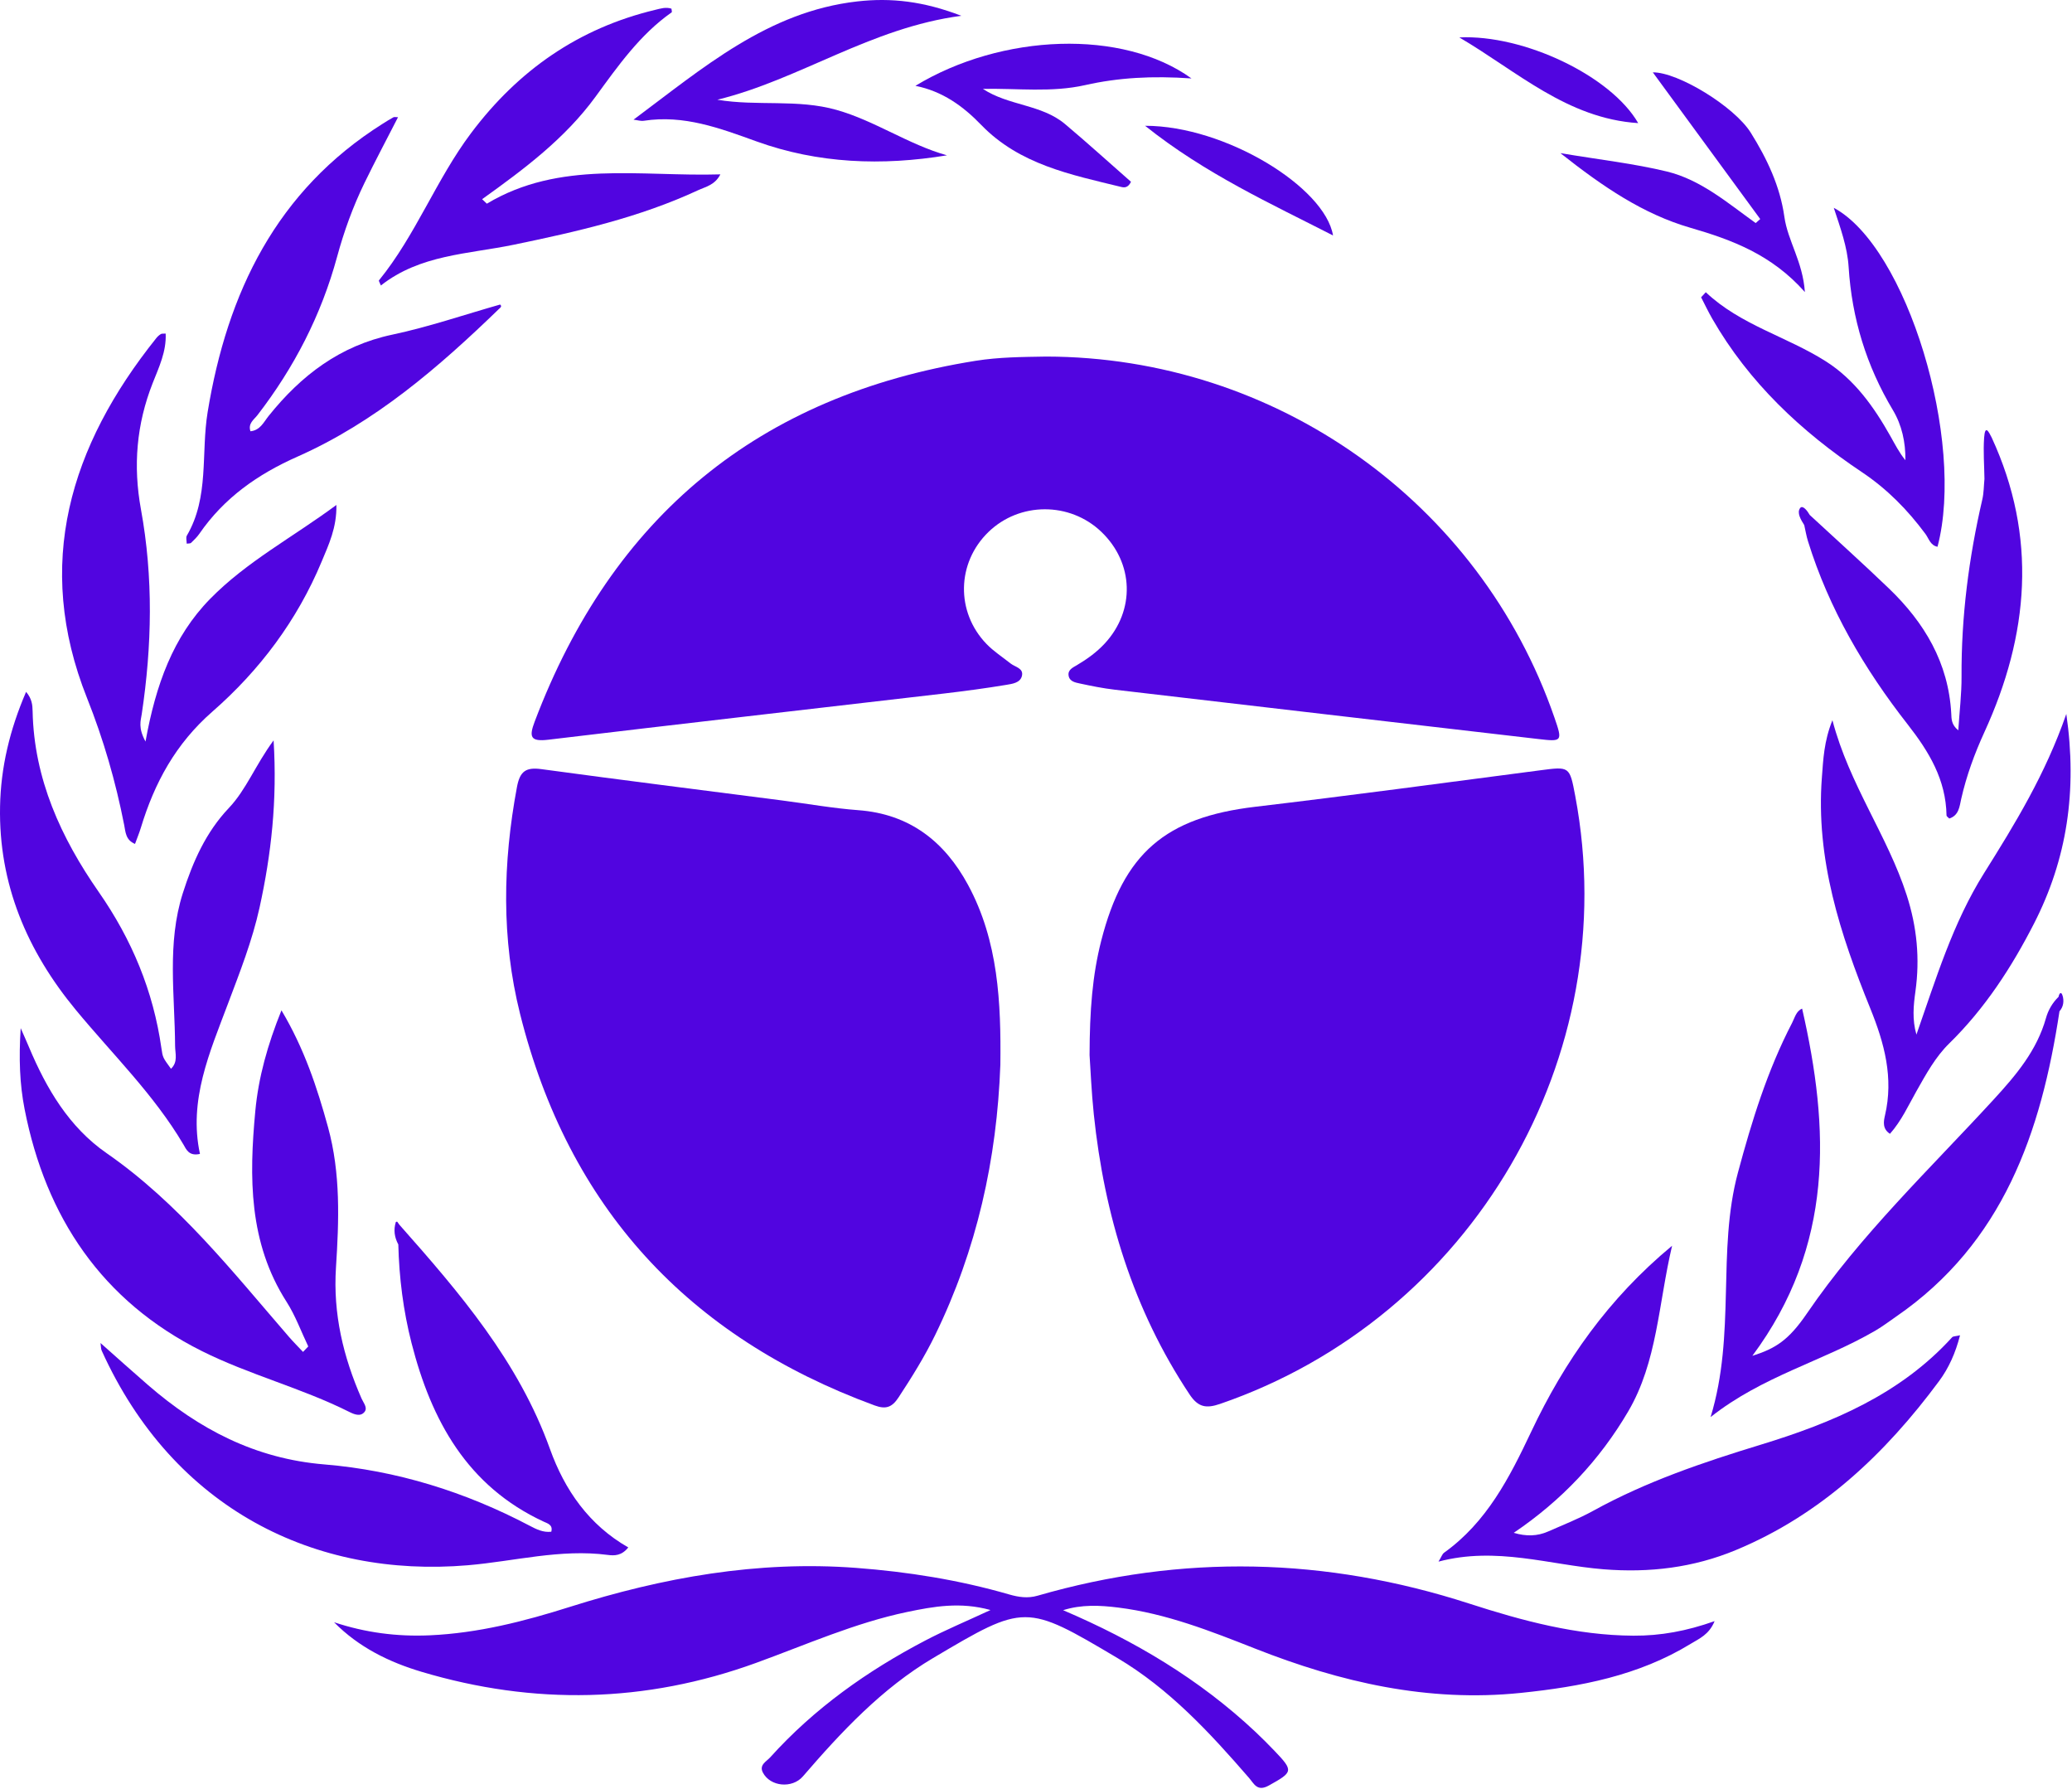 <svg width="695" height="600" viewBox="0 0 695 600" fill="none" xmlns="http://www.w3.org/2000/svg">
<path d="M327.251 120.993C254.468 132.632 205.389 173.18 179.345 241.985C177.402 247.116 177.89 248.779 183.936 248.054C228.22 242.748 272.535 237.711 316.837 232.54C323.755 231.732 330.673 230.801 337.54 229.658C339.483 229.337 342.165 229.014 342.758 226.744C343.457 224.061 340.512 223.708 338.977 222.492C336.255 220.33 333.273 218.415 330.882 215.932C320.535 205.189 320.908 188.717 331.543 178.405C341.991 168.276 358.838 168.239 369.393 178.321C380.347 188.782 380.834 204.707 370.546 215.808C367.834 218.735 364.637 221.034 361.217 223.055C359.822 223.881 358.095 224.625 358.443 226.613C358.781 228.549 360.705 228.879 362.223 229.207C366.077 230.033 369.957 230.82 373.867 231.278C421.165 236.812 468.467 242.319 515.772 247.798C524.041 248.766 524.19 248.704 521.382 240.593C496.353 168.301 427.888 119.702 350.895 119.569C342.994 119.705 335.11 119.736 327.251 120.993Z" fill="#5105E0"/>
<path d="M528.383 266.972C526.479 256.855 526.501 257.019 516.356 258.348C484.578 262.512 452.811 266.782 420.985 270.552C390.955 274.11 376.883 286.062 369.373 315.486C366.421 327.05 365.51 338.831 365.467 353.817C365.785 358.397 366.092 366.066 366.889 373.693C370.422 407.447 380.048 439.116 399.029 467.635C401.912 471.958 404.629 472.371 409.246 470.784C493.766 441.744 544.847 354.474 528.383 266.972Z" fill="#5105E0"/>
<path d="M293.361 471.296C297.001 472.631 299.126 472.058 301.351 468.679C305.819 461.878 310.109 454.997 313.674 447.69C327.625 419.086 334.403 388.752 335.545 356.997C335.78 336.247 334.902 315.598 324.717 296.762C316.85 282.22 305.136 272.968 287.914 271.689C279.366 271.052 270.884 269.527 262.371 268.432C235.448 264.953 208.511 261.583 181.614 257.925C176.426 257.219 174.394 258.594 173.399 263.929C168.632 289.38 168.15 314.821 174.433 339.949C190.64 404.794 230.722 448.308 293.361 471.296Z" fill="#5105E0"/>
<path d="M418.964 596.218C420.638 598.152 421.692 600.933 425.605 598.754C433.687 594.253 433.964 593.894 427.599 587.233C425.511 585.049 423.378 582.903 421.179 580.832C402.34 563.108 380.495 550.17 356.596 539.963C362.779 538.006 368.943 538.313 375.126 539.084C391.196 541.086 406.135 546.984 421.014 552.848C449.695 564.152 479.018 570.909 510.111 567.699C530.135 565.629 549.633 561.935 567.113 551.229C569.92 549.51 573.26 548.192 575.119 543.632C565.702 546.971 557.013 548.56 547.891 548.51C528.77 548.406 510.639 543.505 492.746 537.724C444.719 522.204 396.536 521.08 348.034 535.101C344.756 536.049 341.709 535.608 338.484 534.676C321.695 529.824 304.544 527.082 287.11 525.772C254.142 523.295 222.361 528.984 191.081 538.875C175.804 543.709 160.336 547.666 144.135 548.386C133.128 548.876 122.535 547.484 112.047 544.003C120.373 552.433 130.521 557.381 141.424 560.631C179.094 571.858 216.472 571.115 253.574 557.648C270.349 551.559 286.738 544.233 304.306 540.557C313.16 538.707 322.121 537.099 332.239 539.909C324.198 543.644 317.139 546.588 310.387 550.12C290.895 560.318 273.136 572.888 258.327 589.327C257.095 590.695 254.561 591.833 255.877 594.387C258.352 599.175 265.735 599.842 269.314 595.694C282.265 580.68 295.846 566.167 313.007 555.996C343.782 537.756 344.002 537.733 374.798 555.996C392.171 566.301 405.832 581.056 418.964 596.218Z" fill="#5105E0"/>
<path d="M156.884 524.895C172.542 523.567 187.955 519.341 203.885 521.429C206.065 521.717 208.497 521.742 210.742 518.916C197.575 511.408 189.419 499.677 184.481 485.925C173.934 456.549 154.18 433.517 133.974 410.718C133.755 410.367 133.514 410.03 133.253 409.709C133.195 409.643 132.793 409.728 132.767 409.811C131.95 412.429 132.306 414.927 133.603 417.315C133.88 428.494 135.272 439.548 138.037 450.37C144.666 476.309 156.689 498.357 182.36 510.267C183.647 510.865 185.546 511.32 184.912 513.649C182.201 513.964 179.953 512.848 177.714 511.669C156.096 500.285 133.008 493.08 108.822 491.082C85.588 489.17 66.738 479.243 49.686 464.49C44.47 459.978 39.35 455.358 33.713 450.367C33.9 451.654 33.85 452.347 34.102 452.905C58.227 506.21 105.842 529.222 156.884 524.895Z" fill="#5105E0"/>
<path d="M96.9 448.278C77.922 426.353 59.976 403.488 35.731 386.684C23.182 377.988 15.578 365.076 9.732 351.166C9.011 349.436 8.237 347.737 6.94 344.775C6.297 354.894 6.591 363.466 8.25 371.934C15.364 408.261 34.274 436.348 67.68 453.055C83.589 461.012 101.151 465.448 117.157 473.471C118.826 474.307 120.923 475.165 122.281 473.46C123.391 472.065 121.898 470.419 121.272 468.98C115.128 454.987 111.691 440.574 112.691 425.083C113.708 409.331 114.292 393.505 110.032 378.005C106.365 364.668 102.037 351.605 94.407 338.809C89.742 350.376 86.692 361.296 85.638 372.559C83.565 394.714 83.379 416.655 96.108 436.529C99.083 441.174 100.997 446.5 103.398 451.516C102.813 452.125 102.228 452.736 101.644 453.348C100.055 451.654 98.411 450.025 96.9 448.278Z" fill="#5105E0"/>
<path d="M537.841 526.242C553.314 527.488 568.027 525.691 582.149 519.842C610.699 508.017 632.315 487.581 650.429 463.123C653.662 458.759 655.932 453.702 657.446 447.772C655.986 448.124 655.14 448.06 654.783 448.452C637.391 467.586 614.572 477.142 590.617 484.458C571.271 490.366 552.205 496.81 534.408 506.628C529.552 509.307 524.334 511.337 519.244 513.584C515.641 515.169 511.919 515.256 507.742 514.016C523.757 503.213 536.554 489.646 546.134 473.314C555.919 456.65 556.249 437.342 560.858 417.751C539.421 435.531 524.737 456.567 513.635 480.048C506.311 495.542 498.686 510.483 484.303 520.746C483.833 521.082 483.635 521.801 482.51 523.673C501.965 518.525 519.76 524.786 537.841 526.242Z" fill="#5105E0"/>
<path d="M61.544 383.828C62.461 385.381 63.333 387.801 67.07 386.952C63.194 368.972 70.319 352.931 76.438 336.66C80.441 326.031 84.62 315.456 87.07 304.309C90.98 286.453 93.024 268.459 91.769 248.283C85.641 256.578 82.633 264.772 76.745 270.975C69.04 279.093 64.672 289.018 61.324 299.508C55.954 316.368 58.642 333.604 58.729 350.725C58.742 353.267 59.787 356.098 57.352 358.4C54.632 354.663 54.592 354.669 54.139 351.483C51.409 332.284 44.216 315.045 33.085 299.064C20.484 280.965 11.412 261.23 10.94 238.523C10.897 236.428 10.727 234.331 8.752 232.007C3.254 244.762 0.268 257.339 0.018 270.445C-0.479 296.502 9.09 318.903 25.478 338.721C37.745 353.555 51.66 367.07 61.544 383.828Z" fill="#5105E0"/>
<path d="M41.655 276.662C42.12 279.034 42.132 281.694 45.287 283.002C46.007 281.019 46.719 279.325 47.25 277.575C51.833 262.48 58.931 249.386 71.261 238.617C87.096 224.783 99.704 207.987 107.889 188.325C110.254 182.643 112.985 176.953 112.835 169.334C98.194 180.18 82.746 188.306 70.487 200.82C58.03 213.53 52.249 229.641 48.809 248.67C46.275 244.018 47.208 241.698 47.541 239.487C50.984 216.575 51.454 193.638 47.277 170.807C44.606 156.212 45.782 142.263 51.219 128.453C53.286 123.205 55.855 117.883 55.57 111.861C54.809 111.925 54.273 111.821 53.933 112.03C53.348 112.401 52.83 112.869 52.402 113.413C23.47 149.562 11.315 189.197 29.188 234.073C34.731 247.992 38.795 262.087 41.655 276.662Z" fill="#5105E0"/>
<path d="M64.075 182.054C65.073 181.09 66.101 180.111 66.882 178.977C75.177 166.947 86.447 159.036 99.773 153.131C125.835 141.581 147.115 123.209 167.378 103.592C167.696 103.284 168.54 102.79 167.753 102.124C155.688 105.548 143.815 109.632 131.625 112.211C114.021 115.928 100.991 125.91 90.096 139.501C88.451 141.553 87.289 144.287 84.01 144.627C83.116 141.981 85.193 140.723 86.364 139.206C98.689 123.228 107.765 105.63 113.067 86.123C115.383 77.599 118.381 69.318 122.241 61.383C125.824 54.015 129.68 46.78 133.507 39.308C132.769 39.308 132.275 39.164 131.955 39.334C130.731 39.996 129.555 40.746 128.378 41.487C92.691 63.946 76.217 98.158 69.645 138.209C67.379 152.011 70.255 166.665 62.678 179.604C62.287 180.271 62.627 181.366 62.627 182.306C63.246 182.211 63.822 182.299 64.075 182.054Z" fill="#5105E0"/>
<path d="M642.818 346.943C641.354 341.914 641.823 337.162 642.488 332.4C644.018 321.433 642.989 310.843 639.549 300.166C633.123 280.217 620.329 263.158 614.641 241.516C611.778 248.651 611.571 254.676 611.112 260.619C608.99 288.04 617.269 313.34 627.35 338.195C632.057 349.798 635.228 361.437 632.266 374.052C631.784 376.104 631.374 378.554 633.94 380.214C637.84 375.794 640.116 370.679 642.844 365.873C646.056 360.212 649.139 354.489 653.846 349.877C665.766 338.205 674.758 324.371 682.275 309.673C693.295 288.126 696.832 265.217 693.092 239.414C686.055 259.689 675.853 276.304 665.531 292.759C654.973 309.579 649.358 328.328 642.818 346.943Z" fill="#5105E0"/>
<path d="M127.763 95.736C140.878 85.375 157.056 85.217 172.285 82.074C193.442 77.7 214.447 72.942 234.159 63.789C236.651 62.636 239.809 62.059 241.626 58.473C214.684 59.287 187.754 53.663 163.301 68.306L161.716 66.797C175.696 56.776 189.441 46.567 199.765 32.423C207.28 22.144 214.632 11.626 225.287 4.143C225.464 4.019 225.254 3.342 225.225 2.909C223.337 2.28 221.573 2.869 219.761 3.303C194.085 9.46 173.864 23.549 158.031 44.607C146.29 60.222 139.472 78.843 127.11 94.024C126.98 94.189 127.4 94.81 127.763 95.736Z" fill="#5105E0"/>
<path d="M633.575 197.317C624.87 188.959 615.892 180.889 607.037 172.694C606.275 171.341 604.674 169.255 603.822 170.358C602.62 171.916 604.044 174.282 605.185 176.079C605.596 177.879 605.891 179.715 606.438 181.473C613.478 204.172 625.356 224.36 639.859 242.894C647.097 252.144 652.711 261.483 652.914 273.46C652.914 273.764 653.437 274.059 653.835 274.486C657.099 273.427 657.265 270.429 657.859 267.82C659.616 260.096 662.314 252.725 665.611 245.528C680.548 212.948 683.461 180.036 668.04 146.69C667.11 144.887 665.848 142.209 665.523 146.783C665.199 151.357 665.569 155.98 665.634 160.581C665.408 162.887 665.438 165.26 664.914 167.498C660.391 187.035 657.843 206.779 657.951 226.868C657.981 232.692 657.265 238.519 656.856 244.907C654.483 243.002 654.594 241.016 654.499 239.287C653.571 222.266 645.513 208.776 633.575 197.317Z" fill="#5105E0"/>
<path d="M612.407 121.154C599.335 112.851 583.806 109.007 572.165 97.997L570.594 99.693C571.829 102.079 572.976 104.515 574.312 106.841C586.632 128.279 604.205 144.74 624.487 158.298C632.999 163.992 639.826 170.946 645.817 179.019C646.979 180.582 647.476 182.9 649.89 183.351C659.267 147.816 639.666 82.847 615.097 69.692C617.332 76.49 619.653 82.842 620.071 89.491C621.153 106.754 626.039 122.695 634.946 137.559C637.916 142.518 639.202 148.319 639.114 154.328C637.036 151.776 635.61 148.966 634.069 146.224C628.536 136.406 622.041 127.27 612.407 121.154Z" fill="#5105E0"/>
<path d="M215.941 40.502C229.378 38.429 241.437 42.977 253.781 47.428C274.413 54.866 295.818 55.674 317.629 52.087C304.638 48.433 293.543 40.526 280.602 36.859C267.508 33.147 253.897 35.688 240.613 33.442C268.331 26.652 292.016 9.3 322.459 5.296C309.744 0.409 298.893 -0.806 287.58 0.474C257.529 3.872 235.744 22.843 212.504 40.128C213.802 40.282 214.909 40.66 215.941 40.502Z" fill="#5105E0"/>
<path d="M329.101 41.868C341.946 55.168 359.142 58.559 376.028 62.678C377.06 62.93 378.321 63.088 379.366 60.967C372.105 54.593 364.8 47.962 357.247 41.61C349.344 34.958 338.268 35.494 329.681 29.8C341.245 29.574 352.674 31.097 364.013 28.535C375.111 26.034 386.454 25.381 399.656 26.305C376.596 9.642 336.021 11.221 307.051 28.78C316.187 30.609 323.067 35.621 329.101 41.868Z" fill="#5105E0"/>
<path d="M588.902 74.802C579.495 68.064 570.491 60.268 559.089 57.51C548.033 54.834 536.636 53.57 523.402 51.354C537.769 62.712 551.191 71.796 566.973 76.374C580.962 80.433 594.254 85.354 605.4 97.937C604.711 87.723 599.656 80.788 598.523 72.719C597.082 62.434 592.702 53.22 587.259 44.509C581.766 35.719 562.802 24.15 554.398 24.265C566.407 40.661 578.414 57.059 590.421 73.456L588.902 74.802Z" fill="#5105E0"/>
<path d="M447.129 78.961C444.454 62.778 410.997 42.159 384.096 42.182C404.337 58.346 426.382 68.326 447.129 78.961Z" fill="#5105E0"/>
<path d="M489.49 12.549C508.866 23.91 525.644 39.736 549.494 41.287C540.39 25.459 511.116 11.509 489.49 12.549Z" fill="#5105E0"/>
<path d="M690.489 334.282C688.481 336.234 687.027 338.683 686.277 341.381C683.215 352.265 676.289 360.473 668.815 368.616C647.314 392.036 624.155 413.996 606.077 440.462C599.925 449.47 595.542 452.203 587.785 454.666C615.219 417.75 613.696 378.463 604.476 338.231C602.458 339.067 602.026 341.266 601.111 343.019C592.829 358.96 587.589 375.937 582.936 393.261C575.866 419.596 582.315 447.224 573.777 475.201C591.202 461.411 611.481 456.467 629.103 446.184C631.504 444.782 633.728 443.079 636.021 441.499C671.891 416.8 684.659 379.737 690.799 339.129C692.169 337.588 692.368 335.614 691.841 333.895C691.349 332.265 690.689 333.171 690.489 334.282Z" fill="#5105E0"/>
</svg>

